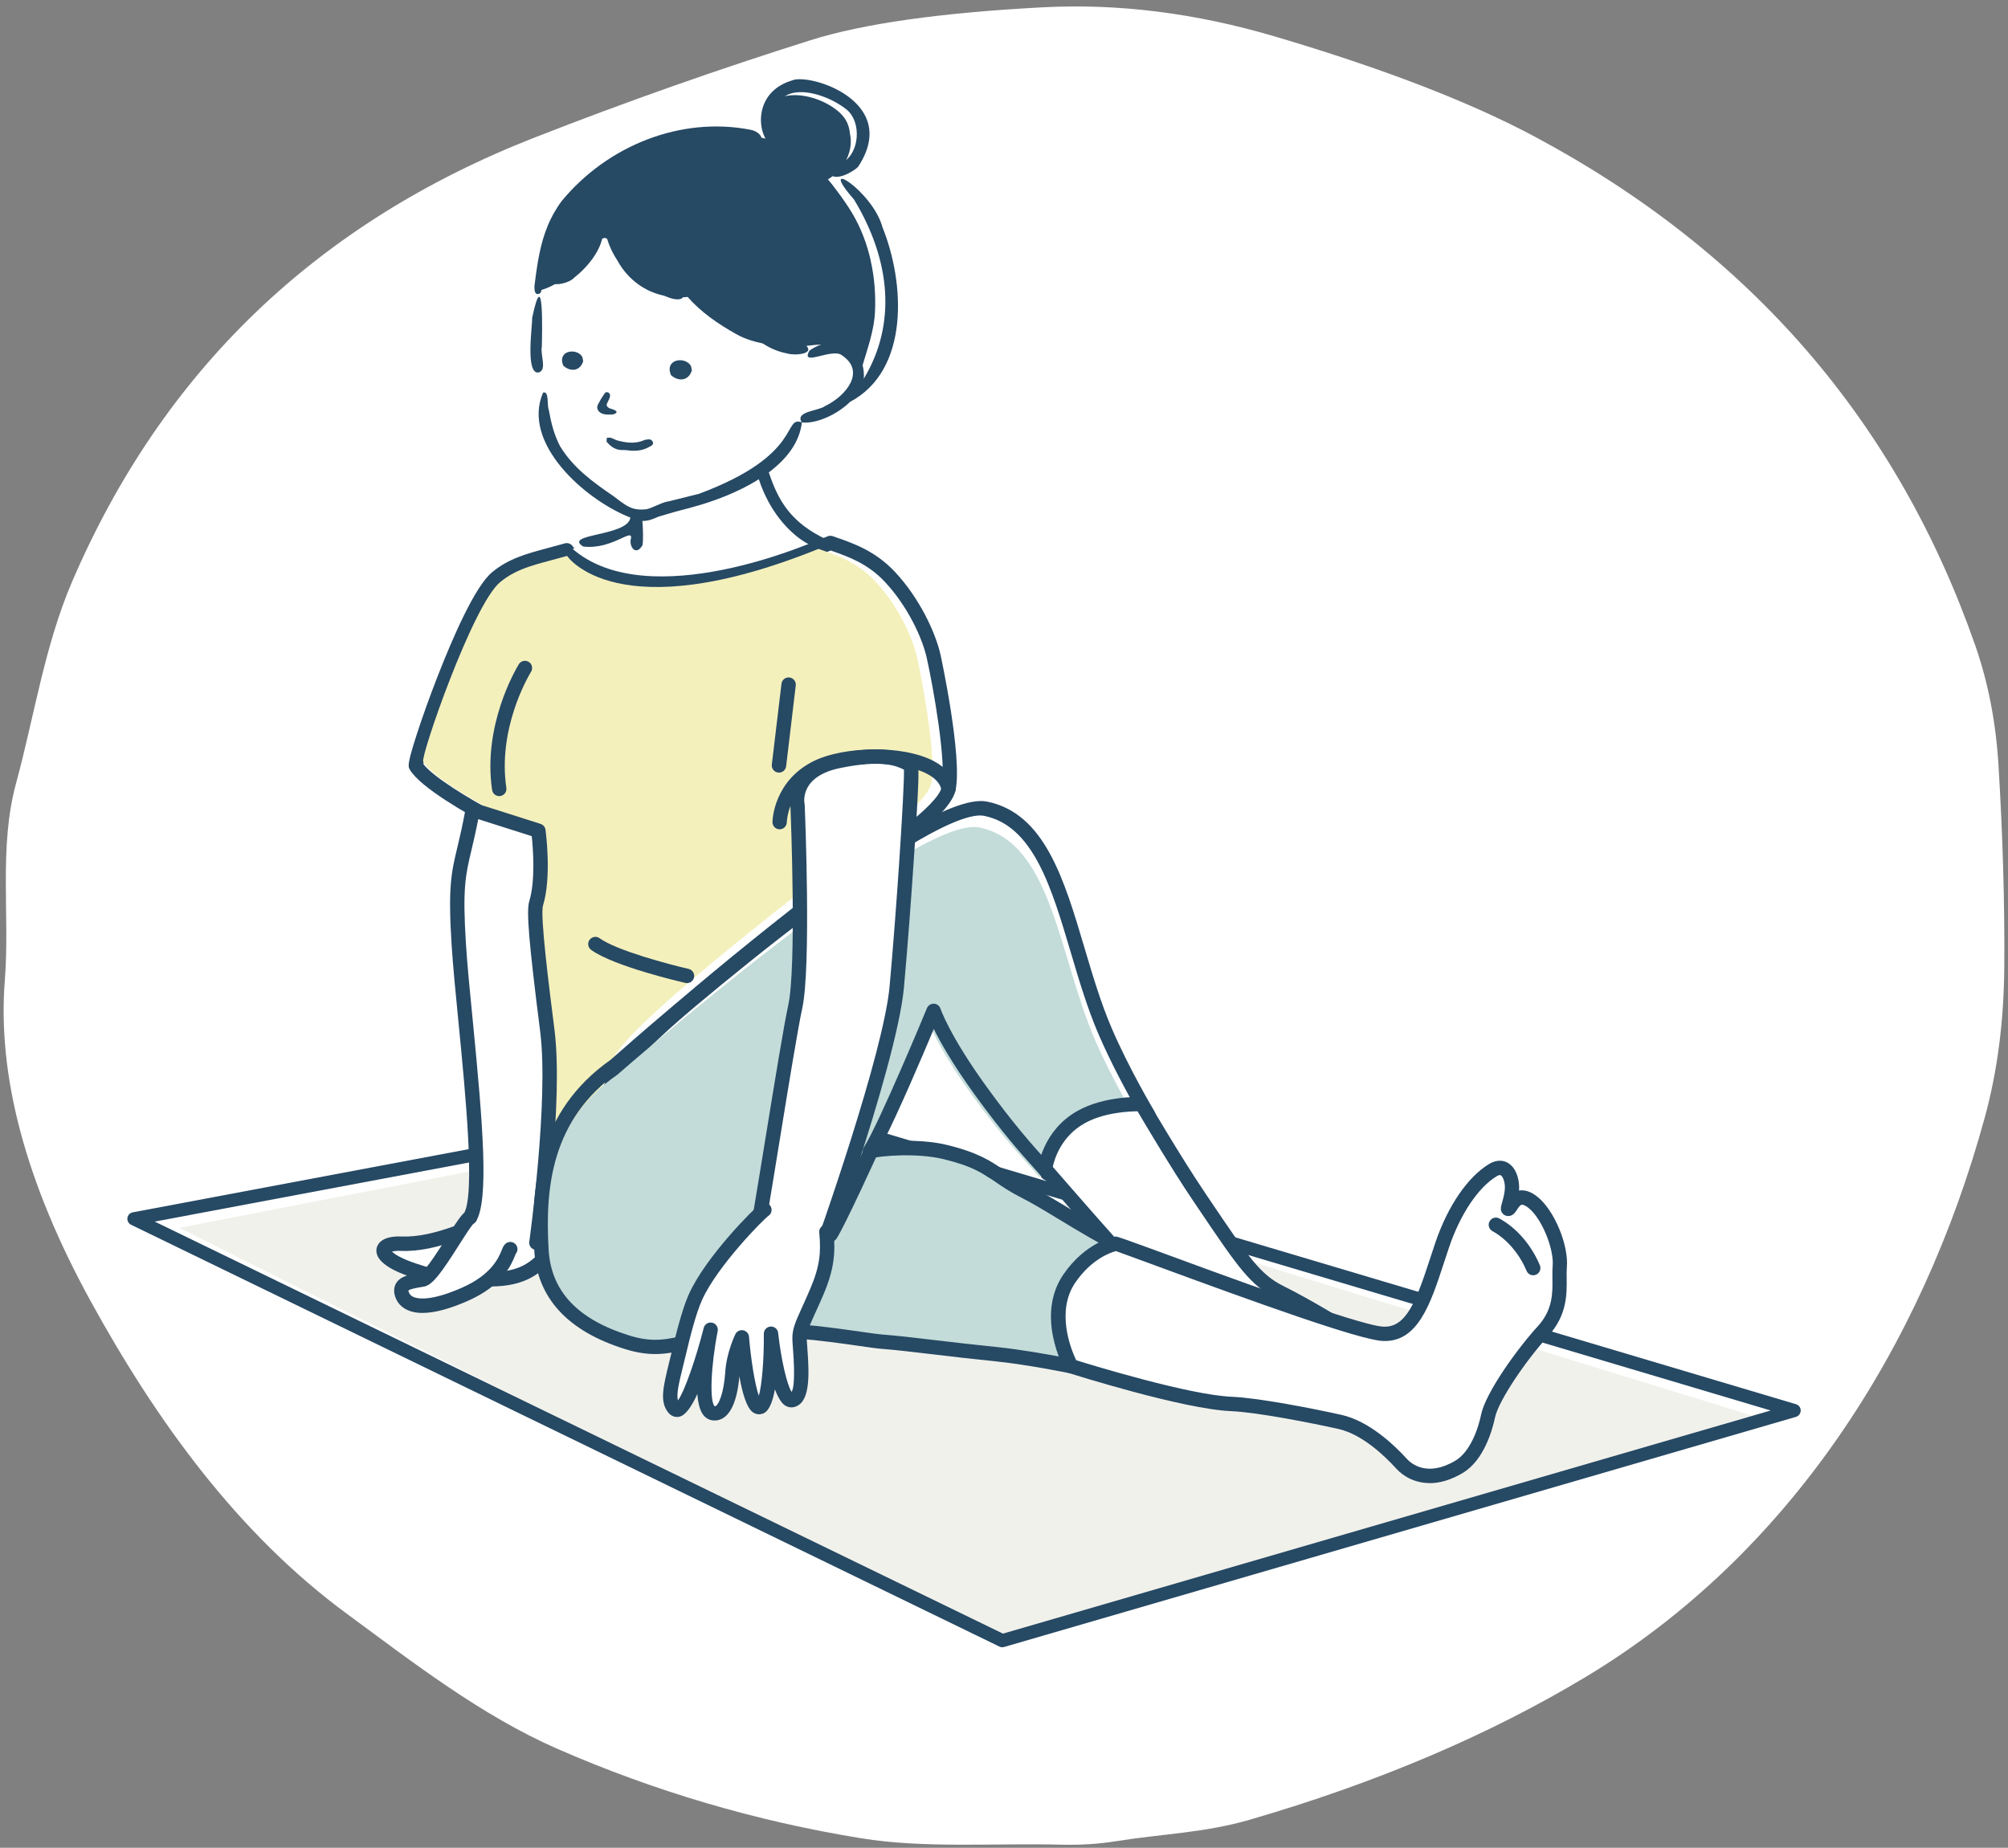 <svg width="276" height="254" viewBox="0 0 276 254" fill="none" xmlns="http://www.w3.org/2000/svg">
<rect x="0" y="0" width="276" height="254" fill="#808080" stroke="none"/>
<path d="M76.536 240.366C66.112 235.786 56.739 228.509 47.647 221.812C32.641 210.768 21.445 195.237 12.4 178.752C3.542 162.57 -0.385 147.875 0.667 134.692C1.368 125.694 -0.198 116.417 2.233 107.582C4.71 98.444 6.136 88.772 9.899 79.983C22.357 50.967 43.557 30.599 73.544 18.881C86.143 13.951 98.764 9.511 111.386 5.535C118.608 3.256 129.266 1.745 143.384 1.001C153.715 0.466 164.35 1.791 175.265 5.023C190.2 9.441 202.097 14.044 211.003 18.811C240.593 34.645 260.764 57.965 271.516 88.772C273.269 93.817 274.344 99.305 274.695 105.234C275.279 114.836 275.56 124.113 275.489 133.111C275.419 140.482 274.531 147.294 272.825 153.548C264.153 185.309 245.899 213.698 217.968 230.508C204.668 238.506 189.266 245.063 171.736 250.155C165.565 251.945 159.722 252.085 153.481 253.085C151.027 253.48 148.479 253.643 145.885 253.573C136.606 253.34 127.023 254.108 118.351 252.689C103.906 250.341 89.976 246.249 76.536 240.366Z" fill="white"/>
<g clip-path="url(#clip0_15_318)">
<path d="M77.031 179.364C76.86 179.364 76.682 179.318 76.524 179.226C76.313 179.1 76.175 179.015 76.102 178.817C76.056 178.784 76.003 178.744 75.951 178.698C68.978 173.459 66.012 164.516 67.139 152.126C67.561 147.453 68.444 144.046 69.301 140.751C69.743 139.05 70.158 137.449 70.487 135.742C71.851 128.71 70.046 123.714 68.596 119.707L68.464 119.351C67.403 116.405 66.718 114.013 66.46 113.071C64.602 112.076 57.787 108.306 56.324 105.782C56.094 105.386 55.942 105.123 57.234 101.102C58.011 98.697 59.072 95.725 60.153 92.963C62.282 87.5 65.314 80.586 67.627 78.669C69.92 76.77 72.346 76.125 75.417 75.301C76.115 75.116 76.847 74.919 77.631 74.695C78.046 74.576 78.488 74.741 78.725 75.103C78.791 75.195 85.915 84.949 113.767 73.719C113.991 73.627 114.241 73.627 114.465 73.706L115.012 73.897C117.253 74.675 120.324 75.736 123.02 78.622C126.394 82.234 128.595 86.953 129.281 90.031C129.314 90.169 132.319 104.068 131.337 108.649C130.473 112.669 119.553 119.49 117.246 120.887C107.308 128.426 87.945 143.815 85.546 148.31C82.726 153.582 78.376 175.555 78.04 178.204C78.086 178.422 78.04 178.665 77.868 178.929C77.677 179.212 77.361 179.371 77.038 179.371L77.031 179.364ZM58.17 105.004C59.461 106.77 64.655 109.901 67.759 111.529C68.009 111.66 68.187 111.884 68.26 112.155C68.266 112.181 69.004 115.035 70.322 118.679L70.454 119.035C71.904 123.049 73.894 128.552 72.431 136.124C72.089 137.884 71.667 139.518 71.219 141.251C70.382 144.474 69.525 147.802 69.116 152.31C68.108 163.468 70.533 171.587 76.333 176.471C76.445 175.871 76.583 175.126 76.768 174.197C77.091 172.536 77.763 169.136 78.679 165.036C80.09 158.729 82.126 150.537 83.826 147.367C87.036 141.363 114.933 120.169 116.119 119.272C116.146 119.253 116.172 119.233 116.205 119.213C121.036 116.28 128.898 110.705 129.432 108.22C130.131 104.958 128.318 94.644 127.383 90.446C126.756 87.632 124.727 83.295 121.603 79.96C119.237 77.43 116.436 76.461 114.393 75.749L114.188 75.677C88.538 85.918 79.602 78.952 77.572 76.757C77.005 76.915 76.465 77.061 75.951 77.199C72.998 77.983 70.869 78.556 68.912 80.178C65.472 83.025 58.657 102.388 58.196 104.997L58.17 105.004Z" fill="#264964"/>
<path d="M112.521 75.459C114.59 76.191 117.675 77.093 120.304 79.901C123.435 83.249 125.438 87.605 126.045 90.34C126.658 93.082 128.786 104.042 128.002 107.699C127.218 111.357 114.953 118.791 114.953 118.791C114.953 118.791 87.412 139.676 84.413 145.285C81.414 150.893 76.873 174.803 77.13 174.415C77.394 174.026 66.79 169.617 68.615 149.463C69.222 142.78 70.863 138.721 71.792 133.929C73.183 126.759 71.239 121.704 69.822 117.789C68.536 114.224 67.831 111.482 67.831 111.482C67.831 111.482 59.606 107.172 58.17 104.694C57.774 104.009 64.958 83.157 68.741 80.026C71.239 77.957 73.941 77.561 77.948 76.415C77.948 76.415 84.709 86.656 112.514 75.446" fill="#F4F0BB"/>
<path d="M240.798 194.575L105.687 153.035L24.637 168.78L137.71 225.53L240.798 194.575Z" fill="#F1F1EB"/>
<path d="M137.776 226.439C137.637 226.439 137.505 226.407 137.38 226.347L18.014 168.358C17.665 168.187 17.46 167.811 17.513 167.422C17.566 167.033 17.863 166.723 18.245 166.651L103.802 150.557C103.94 150.531 104.092 150.537 104.23 150.577L246.861 193.026C247.243 193.138 247.513 193.494 247.507 193.896C247.5 194.298 247.236 194.654 246.854 194.766L138.033 226.393C137.947 226.42 137.868 226.426 137.782 226.426L137.776 226.439ZM21.27 167.923L137.855 224.561L243.381 193.889L103.914 152.383L21.27 167.923Z" fill="#264964"/>
<path d="M75.575 172.193C73.954 173.709 72.332 176.299 65.788 175.785C61.267 175.429 62.434 176.438 56.964 174.658C51.493 172.879 51.757 170.823 55.184 170.961C61.887 171.238 70.375 165.623 72.016 165.491" fill="white"/>
<path d="M67.423 176.84C66.889 176.84 66.322 176.82 65.716 176.767C64.22 176.649 63.37 176.688 62.691 176.714C61.122 176.787 60.272 176.767 56.667 175.594C53.194 174.467 51.493 173.09 51.757 171.627C51.856 171.093 52.383 169.847 55.237 169.972C59.666 170.15 65.182 167.494 68.477 165.906C70.362 164.997 71.291 164.562 71.944 164.502C72.491 164.45 72.965 164.858 73.011 165.405C73.058 165.952 72.656 166.427 72.109 166.473C71.766 166.512 70.474 167.139 69.334 167.686C65.874 169.353 60.074 172.154 55.151 171.95C54.532 171.923 54.123 171.983 53.879 172.048C54.209 172.371 55.079 172.997 57.273 173.716C60.694 174.83 61.333 174.797 62.605 174.744C63.343 174.711 64.259 174.671 65.874 174.797C71.192 175.212 72.847 173.544 74.303 172.062C74.507 171.851 74.705 171.653 74.903 171.468C75.305 171.093 75.924 171.119 76.3 171.515C76.676 171.91 76.656 172.536 76.254 172.912C76.076 173.083 75.891 173.261 75.707 173.452C74.277 174.902 72.365 176.84 67.423 176.84Z" fill="#264964"/>
<path d="M73.73 170.823C73.73 170.823 76.465 151.394 75.232 141.68C74 131.965 73.275 125.533 73.697 124.162C74.85 120.419 74 114.184 74 114.184L64.971 111.311C63.468 119.655 62.374 118.963 63.053 129.771C63.739 140.579 67.021 163.567 64.556 167.396L62.091 171.225" fill="white"/>
<path d="M62.098 172.226C61.913 172.226 61.728 172.174 61.564 172.068C61.102 171.772 60.971 171.159 61.267 170.704L63.732 166.875C65.353 164.351 64.002 150.583 63.02 140.526C62.625 136.526 62.256 132.743 62.071 129.843C61.57 121.895 62.032 119.944 62.882 116.405C63.211 115.015 63.587 113.44 64.002 111.146C64.055 110.869 64.22 110.619 64.463 110.474C64.707 110.329 65.004 110.289 65.274 110.382L74.303 113.255C74.666 113.374 74.929 113.683 74.982 114.066C75.015 114.329 75.845 120.557 74.639 124.465C74.217 125.83 75.47 135.682 76.214 141.561C77.447 151.295 74.817 170.17 74.705 170.968C74.626 171.508 74.125 171.884 73.591 171.811C73.051 171.732 72.675 171.238 72.748 170.697C72.774 170.506 75.45 151.289 74.25 141.812C72.682 129.428 72.332 125.237 72.748 123.879C73.618 121.052 73.262 116.57 73.09 114.942L65.736 112.603C65.386 114.389 65.063 115.746 64.8 116.867C63.976 120.333 63.561 122.073 64.042 129.718C64.22 132.585 64.589 136.348 64.984 140.329C66.388 154.683 67.245 165.063 65.393 167.943L62.928 171.772C62.737 172.068 62.42 172.226 62.098 172.226Z" fill="#264964"/>
<path d="M70.151 171.712C69.749 171.996 69.486 175.476 63.877 177.94C58.269 180.405 55.804 179.581 55.257 177.94C54.71 176.299 56.627 176.161 58.13 175.891C59.633 175.614 63.739 167.679 64.562 167.409" fill="white"/>
<path d="M58.091 180.484C57.3 180.484 56.614 180.353 56.034 180.095C55.191 179.72 54.598 179.081 54.321 178.25C54.031 177.38 54.229 176.761 54.446 176.398C55.039 175.403 56.357 175.186 57.517 174.988L57.9 174.922C58.598 174.533 60.456 171.607 61.458 170.025C63.172 167.317 63.64 166.664 64.246 166.46C64.767 166.288 65.327 166.565 65.498 167.086C65.65 167.547 65.445 168.042 65.037 168.266C64.714 168.589 63.837 169.966 63.126 171.08C60.74 174.843 59.488 176.635 58.301 176.853L57.84 176.932C57.346 177.018 56.318 177.189 56.133 177.407C56.133 177.407 56.133 177.479 56.186 177.617C56.285 177.914 56.496 178.132 56.825 178.283C57.392 178.534 59.171 178.916 63.468 177.024C67.594 175.212 68.55 172.853 68.958 171.851C69.123 171.442 69.255 171.126 69.564 170.902C70.013 170.585 70.626 170.691 70.942 171.132C71.212 171.508 71.179 172.016 70.889 172.352C70.863 172.418 70.83 172.497 70.79 172.596C70.29 173.828 69.13 176.701 64.266 178.837C61.781 179.931 59.712 180.478 58.084 180.478L58.091 180.484Z" fill="#264964"/>
<path d="M84.966 147.638C84.966 147.638 125.676 111.996 134.553 113.736C144.597 115.707 145.506 131.418 150.548 143.037C152.94 148.547 156.38 154.228 156.38 154.228C156.38 154.228 150.818 154.076 147.483 156.311C144.149 158.545 142.817 162.222 142.817 161.827C142.817 161.431 139.45 158.518 133.887 150.92C128.786 143.947 127.62 140.408 127.62 140.408C127.62 140.408 121.22 155.652 119.092 158.934C120.502 158.578 125.491 158.162 129.221 159.065C135.311 160.535 135.601 162.123 139.753 164.193C142.303 165.465 145.177 167.35 148.861 169.452C152.696 171.64 156.189 173.261 156.189 173.261C156.189 173.261 151.214 174.316 148.281 178.389C145.348 182.461 146.014 187.325 146.014 187.325C146.014 187.325 140.28 186.172 136.016 185.75C129.399 185.091 124.173 184.353 120.799 184.109C118.024 183.905 107.493 181.809 100.691 182.863C93.897 183.911 91.675 185.757 86.561 184.175C80.63 182.343 75.496 178.916 75.1 171.956C74.698 164.99 74.876 154.61 84.966 147.651V147.638Z" fill="#C3DCD9"/>
<path d="M147.207 188.782C147.141 188.782 147.075 188.775 147.009 188.762C146.95 188.749 141.117 187.562 136.846 187.134C133.65 186.811 130.79 186.475 128.259 186.172C125.471 185.842 123.066 185.559 121.253 185.42C120.555 185.368 119.441 185.21 118.031 185.005C113.549 184.366 106.043 183.292 100.843 184.109C98.681 184.445 96.981 184.867 95.478 185.236C92.15 186.06 89.745 186.653 85.889 185.44C77.994 182.969 73.802 178.388 73.433 171.824C72.959 163.422 73.723 152.864 83.932 145.68C88.446 141.673 126.341 108.345 135.64 110.184C143.562 111.759 146.238 120.775 149.072 130.318C150.172 134.022 151.306 137.851 152.776 141.278C155.174 146.886 158.667 152.752 158.7 152.811C158.885 153.121 158.885 153.503 158.7 153.819C158.516 154.129 158.186 154.327 157.824 154.307C157.771 154.307 152.387 154.188 149.276 156.304C146.884 157.932 145.552 160.403 145.051 161.339C144.821 161.767 144.465 162.42 143.7 162.222C143.371 162.143 143.114 161.886 143.002 161.57C142.863 161.385 142.475 160.95 142.059 160.489C140.563 158.828 137.776 155.73 133.96 150.452C130.961 146.3 129.267 143.294 128.351 141.442C126.77 145.212 123.461 152.963 121.412 156.95C123.738 156.732 127.29 156.68 130.21 157.398C134.48 158.446 136.161 159.592 137.94 160.812C138.863 161.444 139.819 162.097 141.229 162.809C142.857 163.632 144.584 164.68 146.574 165.886C147.846 166.657 149.164 167.461 150.627 168.305C154.482 170.533 158.041 172.22 158.081 172.233C158.463 172.411 158.687 172.82 158.641 173.241C158.595 173.663 158.279 174.006 157.863 174.098C157.817 174.111 153.085 175.179 150.344 179.041C147.609 182.896 148.189 187.595 148.189 187.641C148.228 187.958 148.116 188.274 147.885 188.492C147.701 188.663 147.457 188.755 147.213 188.755L147.207 188.782ZM105.199 181.848C109.832 181.848 114.913 182.573 118.307 183.061C119.678 183.259 120.766 183.41 121.398 183.457C123.257 183.595 125.682 183.885 128.49 184.214C131.007 184.511 133.861 184.847 137.044 185.17C140.24 185.493 144.175 186.205 146.152 186.58C146.139 184.682 146.468 181.11 148.729 177.921C150.601 175.278 153.204 173.782 155.076 172.984C153.652 172.266 151.688 171.231 149.638 170.045C148.156 169.188 146.831 168.384 145.546 167.606C143.588 166.42 141.895 165.392 140.333 164.601C138.804 163.83 137.749 163.105 136.82 162.473C135.054 161.26 133.657 160.304 129.735 159.349C126.038 158.439 121.075 158.887 119.817 159.21C119.421 159.316 119.006 159.164 118.769 158.835C118.532 158.505 118.518 158.064 118.736 157.721C120.851 154.412 127.35 138.74 127.409 138.582C127.567 138.2 127.956 137.963 128.364 137.969C128.78 137.989 129.136 138.259 129.267 138.655C129.281 138.688 130.506 142.326 135.561 149.325C139.311 154.524 142.053 157.563 143.523 159.197C143.628 159.309 143.72 159.421 143.813 159.52C144.584 158.208 145.974 156.179 148.162 154.696C150.634 153.015 154.107 152.534 156.163 152.402C154.957 150.274 152.683 146.115 150.957 142.082C149.441 138.543 148.287 134.661 147.174 130.904C144.518 121.948 142.007 113.492 135.252 112.148C133.294 111.759 127.04 113.42 107.196 128.921C95.768 137.851 85.309 147.123 85.204 147.216C85.177 147.242 85.144 147.262 85.111 147.288C75.713 153.872 74.929 163.342 75.404 171.739C75.727 177.472 79.351 181.348 86.482 183.575C89.81 184.616 91.768 184.135 95.01 183.338C96.552 182.956 98.292 182.527 100.54 182.178C101.976 181.954 103.565 181.862 105.212 181.862L105.199 181.848Z" fill="#264964"/>
<path d="M156.921 151.79C156.921 151.79 161.389 159.454 164.81 164.516C170.774 173.347 172.382 175.871 175.941 177.65C182.63 180.992 194.506 188.459 193.953 190.647C193.406 192.835 190.255 194.206 188.344 194.344C186.426 194.482 181.226 194.344 179.038 193.659C176.85 192.973 170.01 190.377 168.777 189.283C167.545 188.189 162.398 182.653 161.706 181.618C160.335 179.568 159.656 178.468 156.506 175.186C153.355 171.904 143.641 160.68 143.641 160.68C143.641 160.68 144.188 156.027 148.564 153.562C152.136 151.552 156.908 151.783 156.908 151.783L156.921 151.79Z" fill="white"/>
<path d="M186.65 195.379C184.251 195.379 180.614 195.188 178.748 194.608C177.022 194.067 169.634 191.372 168.125 190.027C166.833 188.88 161.626 183.272 160.888 182.171L160.71 181.908C159.485 180.069 158.746 178.955 155.801 175.878C152.67 172.615 143.305 161.794 142.903 161.339C142.718 161.128 142.633 160.851 142.666 160.574C142.692 160.364 143.325 155.394 148.09 152.712C151.866 150.583 156.763 150.794 156.967 150.807C157.303 150.821 157.606 151.005 157.771 151.295C157.817 151.374 162.266 158.986 165.627 163.962L166.332 165.01C171.604 172.82 173.199 175.179 176.376 176.767C180.007 178.58 184.654 181.328 188.212 183.766C195.449 188.722 195.086 190.185 194.908 190.891C194.216 193.652 190.624 195.174 188.41 195.333C187.995 195.365 187.375 195.379 186.644 195.379H186.65ZM144.702 160.39C146.383 162.328 154.443 171.6 157.224 174.5C160.295 177.703 161.066 178.87 162.358 180.801L162.536 181.064C163.129 181.954 168.158 187.398 169.436 188.538C170.425 189.414 176.765 191.905 179.335 192.71C181.292 193.322 186.308 193.494 188.272 193.349C189.9 193.23 192.509 192.057 192.977 190.469C192.542 188.749 183.316 182.435 175.499 178.527C171.855 176.701 170.194 174.25 164.698 166.104L163.992 165.056C161.086 160.759 157.395 154.524 156.354 152.758C155.069 152.771 151.675 152.943 149.065 154.419C145.875 156.212 144.946 159.27 144.709 160.383L144.702 160.39Z" fill="#264964"/>
<path d="M125.175 105.149C125.55 105.314 124.219 125.125 123.257 135.663C122.301 146.201 111.355 176.438 111.355 176.029C111.355 175.621 103.011 172.747 103.42 172.47C103.828 172.193 108.072 144.013 109.305 138.398C110.537 132.789 109.628 110.711 109.628 110.711C109.628 110.711 108.626 105.966 115.282 104.602C122.433 103.132 124.219 104.74 125.181 105.149H125.175Z" fill="white"/>
<path d="M111.486 177.024C111.434 177.024 111.374 177.024 111.315 177.024C111.038 177.011 110.788 176.886 110.616 176.688C110.122 176.405 108.237 175.66 106.965 175.159C102.826 173.525 102.51 173.38 102.424 172.609C102.405 172.405 102.451 172.2 102.55 172.016C102.853 171.001 104.105 163.296 105.212 156.489C106.458 148.837 107.743 140.929 108.343 138.193C109.503 132.915 108.699 112.135 108.646 110.823C108.58 110.388 108.395 108.635 109.522 106.909C110.59 105.281 112.462 104.18 115.085 103.64C121.754 102.269 124.127 103.501 125.267 104.095C125.379 104.154 125.478 104.207 125.57 104.246C126.394 104.602 126.48 104.635 125.709 116.583C125.287 123.101 124.713 130.628 124.245 135.755C123.738 141.317 120.542 152.053 117.945 160.08C116.311 165.129 114.821 169.419 114.076 171.528C112.271 176.642 112.132 177.024 111.486 177.024ZM104.56 172.035C105.298 172.372 106.642 172.899 107.69 173.314C109.16 173.894 110.168 174.289 110.86 174.606C112.798 169.366 121.444 144.711 122.275 135.577C123.224 125.158 124.298 108.787 124.252 105.801C123.277 105.301 121.267 104.384 115.474 105.577C110.017 106.698 110.511 110.138 110.59 110.527C110.597 110.573 110.61 110.632 110.61 110.685C110.649 111.594 111.513 132.954 110.267 138.622C109.681 141.304 108.395 149.186 107.156 156.812C105.562 166.611 104.929 170.46 104.553 172.049L104.56 172.035ZM102.873 171.647C102.8 171.699 102.734 171.752 102.688 171.805C102.741 171.745 102.807 171.693 102.873 171.647Z" fill="#264964"/>
<path d="M105.061 166.308C104.105 166.994 97.811 173.426 95.617 178.211C94.549 180.55 93.633 184.61 92.928 187.516C92.183 190.561 91.695 192.413 92.605 193.54C94.384 195.728 97.666 182.778 97.666 182.778C97.666 182.778 95.425 194.127 98.121 194.272C99.854 194.364 100.507 191.095 100.665 188.637C100.83 186.126 101.95 183.826 101.95 183.826C101.95 183.826 102.774 193.817 104.415 193.402C106.056 192.993 105.964 183.325 105.964 183.325C105.964 183.325 107.011 192.993 108.929 192.446C110.847 191.899 109.885 185.467 109.885 183.964C109.885 182.462 110.583 181.453 112.211 177.67C113.628 174.388 113.852 172.332 113.582 169.327" fill="white"/>
<path d="M98.213 195.26C98.167 195.26 98.127 195.26 98.081 195.26C97.521 195.234 97.027 194.964 96.664 194.496C96.183 193.876 95.939 192.842 95.854 191.616C95.07 193.342 94.226 194.562 93.376 194.746C92.809 194.871 92.249 194.661 91.847 194.166C90.654 192.697 91.155 190.654 91.906 187.556L92.222 186.264C92.901 183.457 93.738 179.97 94.727 177.809C97.04 172.754 103.525 166.203 104.494 165.511C104.935 165.195 105.555 165.294 105.871 165.742C106.188 166.183 106.089 166.803 105.641 167.119C104.87 167.666 98.628 174.019 96.526 178.633C95.617 180.616 94.799 184.004 94.147 186.732L93.831 188.031C93.33 190.074 92.947 191.642 93.185 192.512C94.14 191.168 95.702 186.581 96.724 182.541C96.856 182.02 97.376 181.704 97.897 181.822C98.418 181.941 98.754 182.455 98.648 182.976C97.699 187.793 97.508 192.723 98.246 193.316C98.688 193.316 99.485 191.695 99.689 188.584C99.861 185.908 101.027 183.503 101.073 183.404C101.271 183.002 101.706 182.785 102.148 182.864C102.583 182.943 102.912 183.312 102.952 183.753C103.202 186.818 103.762 190.35 104.303 191.866C104.725 190.377 105.021 186.91 104.988 183.345C104.988 182.818 105.39 182.383 105.917 182.35C106.451 182.317 106.899 182.705 106.959 183.226C107.348 186.831 108.171 190.383 108.811 191.339C109.087 190.858 109.298 189.375 108.995 185.401C108.949 184.788 108.909 184.3 108.909 183.971C108.909 182.646 109.351 181.671 110.234 179.727C110.537 179.061 110.893 178.27 111.315 177.288C112.725 174.013 112.857 172.148 112.607 169.419C112.554 168.872 112.956 168.398 113.503 168.345C114.043 168.292 114.525 168.694 114.577 169.241C114.841 172.174 114.689 174.448 113.134 178.066C112.706 179.061 112.343 179.865 112.033 180.537C111.223 182.33 110.887 183.068 110.887 183.971C110.887 184.228 110.92 184.702 110.966 185.249C111.262 189.197 111.355 192.789 109.213 193.402C108.758 193.534 108.283 193.448 107.875 193.178C107.578 192.98 107.058 192.433 106.511 190.983C105.957 194.048 105.054 194.278 104.665 194.371C104.257 194.469 103.841 194.39 103.479 194.133C102.622 193.52 102.029 191.464 101.627 189.184C101.291 193.118 100.091 195.267 98.213 195.267V195.26Z" fill="#264964"/>
<path d="M153.408 170.961C153.817 170.961 185.378 183.068 190.031 183.345C194.684 183.621 196.081 177.473 198.243 171.1C199.943 166.084 202.652 162.361 205.222 160.838C206.844 159.876 207.773 161.451 207.826 163.053C207.878 164.654 207.068 166.282 207.318 166.17C207.773 165.979 208.366 163.435 210.692 165.26C212.788 166.901 214.614 171.462 214.39 174.111C214.185 176.444 215.075 179.72 212.063 183.008C209.051 186.291 205.084 192.037 204.537 194.641C203.99 197.237 202.751 200.308 200.569 201.62C196.819 203.867 193.999 202.714 192.635 201.211C191.231 199.669 187.843 196.288 184.153 195.464C180.455 194.641 172.955 193.151 169.285 193C162.714 192.723 147.207 187.8 147.207 187.8C147.207 187.8 143.424 180.959 146.983 175.759C149.843 171.581 153.415 170.968 153.415 170.968L153.408 170.961Z" fill="white"/>
<path d="M196.51 203.867C194.526 203.867 192.931 202.997 191.903 201.864C190.341 200.144 187.224 197.145 183.935 196.42C180.436 195.642 172.857 194.133 169.238 193.982C162.615 193.705 147.543 188.94 146.903 188.736C146.66 188.656 146.462 188.492 146.337 188.274C146.172 187.971 142.303 180.834 146.159 175.199C149.223 170.724 153.079 170.019 153.237 169.992C153.29 169.986 153.349 169.979 153.402 169.979C153.586 169.979 155.383 170.607 158.793 171.864C167.149 174.948 186.716 182.165 190.084 182.363C193.287 182.554 194.638 178.909 196.582 172.951C196.813 172.24 197.05 171.515 197.301 170.783C199.001 165.774 201.769 161.735 204.708 159.988C205.875 159.296 206.778 159.586 207.206 159.823C208.32 160.436 208.761 161.873 208.801 163.02C208.808 163.231 208.801 163.448 208.788 163.652C208.794 163.652 208.808 163.652 208.814 163.652C209.585 163.527 210.422 163.804 211.292 164.489C213.612 166.308 215.629 171.113 215.365 174.204C215.325 174.658 215.332 175.186 215.339 175.739C215.365 177.881 215.405 180.814 212.782 183.681C209.816 186.917 205.987 192.499 205.493 194.845C205.13 196.552 203.983 200.717 201.064 202.47C199.39 203.472 197.848 203.88 196.497 203.88L196.51 203.867ZM147.905 186.976C150.357 187.74 163.544 191.767 169.331 192.004C173.074 192.163 180.548 193.639 184.37 194.489C188.193 195.339 191.646 198.641 193.373 200.539C193.959 201.185 196.174 203.103 200.069 200.77C201.631 199.834 202.942 197.468 203.581 194.436C204.221 191.405 208.577 185.361 211.345 182.343C213.441 180.056 213.408 177.776 213.381 175.766C213.375 175.159 213.368 174.586 213.414 174.032C213.619 171.627 211.885 167.448 210.093 166.045C209.513 165.59 209.229 165.59 209.157 165.603C208.939 165.636 208.689 166.025 208.518 166.282C208.307 166.598 208.096 166.928 207.707 167.086C207.358 167.231 206.916 167.165 206.633 166.908C206.125 166.453 206.297 165.88 206.455 165.32C206.619 164.753 206.87 163.896 206.844 163.086C206.817 162.308 206.534 161.702 206.277 161.557C206.132 161.477 205.901 161.583 205.736 161.682C203.225 163.171 200.714 166.901 199.192 171.409C198.948 172.128 198.711 172.846 198.48 173.558C196.622 179.245 194.875 184.617 189.985 184.327C186.769 184.135 172.771 179.114 158.127 173.709C155.939 172.899 154.015 172.194 153.388 171.976C152.637 172.174 150.027 173.064 147.806 176.299C145.065 180.306 147.259 185.585 147.912 186.963L147.905 186.976Z" fill="#264964"/>
<path d="M107.163 114H107.143C106.596 113.987 106.168 113.539 106.174 112.998C106.174 112.761 106.339 107.225 112.027 104.529C115.941 102.678 123.916 102.308 128.332 104.615C130.058 105.518 131.1 106.777 131.35 108.266C131.442 108.807 131.073 109.314 130.539 109.406C129.999 109.499 129.491 109.13 129.399 108.596C129.254 107.732 128.589 106.981 127.415 106.368C123.896 104.529 116.693 104.503 112.87 106.315C108.316 108.471 108.152 112.853 108.145 113.038C108.132 113.572 107.69 114 107.156 114H107.163Z" fill="#264964"/>
<path d="M68.615 108.444C67.522 101.036 70.659 94.275 72.155 91.816L68.615 108.444Z" fill="#F4F0BB"/>
<path d="M68.615 109.433C68.134 109.433 67.713 109.077 67.64 108.589C66.342 99.797 70.797 92.153 71.311 91.309C71.594 90.841 72.201 90.696 72.669 90.979C73.137 91.263 73.281 91.869 72.998 92.337C72.524 93.115 68.398 100.199 69.597 108.306C69.677 108.846 69.301 109.347 68.767 109.426C68.721 109.433 68.668 109.439 68.622 109.439L68.615 109.433Z" fill="#264964"/>
<path d="M94.43 134.153C94.43 134.153 84.854 131.965 81.843 129.777L94.43 134.153Z" fill="#F4F0BB"/>
<path d="M94.43 135.142C94.358 135.142 94.285 135.135 94.206 135.116C93.804 135.023 84.393 132.855 81.256 130.575C80.814 130.252 80.716 129.632 81.038 129.191C81.361 128.749 81.974 128.65 82.422 128.973C84.755 130.667 92.038 132.591 94.648 133.185C95.182 133.303 95.511 133.837 95.392 134.371C95.287 134.826 94.878 135.142 94.43 135.142Z" fill="#264964"/>
<path d="M205.611 168.365C207.872 169.597 209.717 171.851 210.745 174.316L205.611 168.365Z" fill="white"/>
<path d="M210.745 175.304C210.356 175.304 209.987 175.074 209.829 174.698C208.847 172.345 207.094 170.302 205.137 169.234C204.656 168.971 204.478 168.371 204.741 167.89C205.005 167.409 205.605 167.231 206.086 167.495C208.458 168.793 210.488 171.139 211.655 173.933C211.865 174.434 211.628 175.014 211.121 175.225C210.996 175.278 210.87 175.304 210.739 175.304H210.745Z" fill="#264964"/>
<path d="M120.028 157.55C120.028 157.55 115.236 168.088 114.142 169.729L120.028 157.55Z" fill="#C3DCD9"/>
<path d="M114.142 170.717C113.951 170.717 113.767 170.664 113.595 170.552C113.141 170.249 113.015 169.636 113.318 169.182C114.182 167.89 117.8 160.054 119.125 157.141C119.349 156.647 119.935 156.423 120.436 156.647C120.93 156.871 121.155 157.457 120.93 157.958C120.733 158.393 116.093 168.589 114.973 170.276C114.782 170.559 114.472 170.717 114.149 170.717H114.142Z" fill="#264964"/>
<path d="M107.071 106.203C107.031 106.203 106.992 106.203 106.952 106.197C106.412 106.131 106.023 105.643 106.089 105.096L107.414 93.991C107.479 93.451 107.967 93.062 108.514 93.128C109.055 93.194 109.443 93.681 109.377 94.228L108.053 105.333C107.993 105.834 107.565 106.203 107.071 106.203Z" fill="#264964"/>
<path d="M78.706 75.459L86.555 72.744L87.86 70.674L84.742 69.356L80.155 66.628L76.853 62.772C76.853 62.772 74.204 59.108 74.072 54.87C73.941 50.633 74.02 43.106 74.02 43.106L74.534 35.646L76.346 30.545C76.346 30.545 79.766 23.038 88.697 20.218C97.627 17.397 105.917 19.203 105.917 19.203C105.917 19.203 103.466 8.032 114.656 13.067C114.656 13.067 123.916 17.832 114.867 23.843C114.867 23.843 130.025 38.737 117.853 53.908C117.853 53.908 114.109 57.5 111.091 57.5C111.091 57.5 107.064 63.425 104.652 64.789C104.652 64.789 105.469 70.378 112.047 74.378C112.047 74.378 89.198 84.56 78.699 75.446L78.706 75.459Z" fill="white"/>
<path d="M119.691 35.863C119.177 33.57 118.36 31.369 117.154 29.339C116.521 28.278 115.816 27.276 115.078 26.288C114.663 25.727 114.254 25.18 113.793 24.666C114.478 24.244 115.091 23.711 115.605 23.091C116.633 21.832 117.181 20.079 116.844 18.484C116.825 18.293 116.798 18.096 116.765 17.904C116.508 16.494 115.724 15.598 114.544 14.794C112.422 13.337 109.048 12.415 106.629 13.66C104.586 14.708 105.522 17.153 105.931 19.216C97.778 17.153 87.332 19.097 81.012 24.646C79.562 25.925 78.159 27.395 77.223 29.102C76.373 30.341 75.72 31.698 75.391 33.168C74.461 35.31 73.98 37.636 74.092 39.943C75.456 39.62 77.111 38.73 78.066 37.715C82.146 33.385 82.759 32.285 83.451 32.845C83.78 33.919 84.261 34.921 84.874 35.83C85.566 37.102 86.535 38.223 87.741 39.093C89.698 40.51 92.143 41.057 94.516 40.819C96.381 42.941 98.701 44.523 101.166 45.914C103.716 47.351 106.82 47.561 109.694 47.608C111.104 47.634 112.422 47.192 113.694 47.463C115.586 47.443 117.576 48.504 118.07 50.362C118.123 50.553 118.143 50.738 118.149 50.916C118.334 50.731 118.479 50.507 118.545 50.27C119.256 47.858 120.14 45.439 120.265 42.915C120.377 40.562 120.206 38.177 119.685 35.877" fill="#264964"/>
<path d="M84.736 56.571C84.703 56.498 84.617 56.452 84.525 56.399L84.505 56.386C84.406 56.334 84.307 56.3 84.228 56.268C84.169 56.248 84.103 56.228 84.037 56.208C83.951 56.188 83.872 56.162 83.8 56.136C83.675 56.083 83.563 55.997 83.484 55.898C83.424 55.826 83.391 55.754 83.385 55.681C83.378 55.562 83.444 55.437 83.503 55.325C83.569 55.206 83.629 55.075 83.688 54.936C83.866 54.613 83.905 54.317 83.793 54.132C83.714 53.994 83.563 53.908 83.391 53.908C83.213 53.908 83.141 54.027 83.075 54.126L82.818 54.514C82.745 54.62 82.673 54.732 82.607 54.844C82.554 54.936 82.502 55.029 82.455 55.121C82.416 55.2 82.37 55.279 82.317 55.371C82.225 55.529 82.132 55.688 82.1 55.872C82.053 56.142 82.159 56.413 82.389 56.623C82.64 56.854 82.996 56.94 83.253 56.973C83.418 56.992 83.589 56.992 83.754 56.992H83.806C83.846 56.992 83.892 56.992 83.932 56.992C84.136 56.992 84.294 56.96 84.426 56.913C84.67 56.828 84.782 56.703 84.736 56.571Z" fill="#264964"/>
<path d="M80.056 49.104L80.043 49.084C79.846 48.689 79.411 48.412 78.877 48.339C78.303 48.26 77.77 48.431 77.486 48.794C77.288 49.044 77.111 49.499 77.414 50.231L77.427 50.264L77.453 50.29C77.77 50.58 78.152 50.765 78.534 50.817C79.285 50.923 79.885 50.501 80.149 49.69L80.162 49.651L80.05 49.104H80.056Z" fill="#264964"/>
<path d="M94.984 50.343L94.971 50.323C94.76 49.908 94.305 49.618 93.751 49.539C93.152 49.453 92.591 49.638 92.288 50.02C92.078 50.283 91.893 50.758 92.216 51.529L92.229 51.562L92.255 51.588C92.591 51.892 92.994 52.089 93.389 52.142C94.173 52.254 94.806 51.812 95.083 50.956L95.096 50.916L94.984 50.343Z" fill="#264964"/>
<path d="M89.698 60.696C89.613 60.512 89.461 60.413 89.244 60.4C89.138 60.393 89.033 60.4 88.934 60.419C88.888 60.419 88.842 60.433 88.802 60.433C88.683 60.439 88.585 60.485 88.479 60.531C87.873 60.788 87.22 60.887 86.495 60.841C86.014 60.808 85.494 60.716 84.848 60.545C84.716 60.512 84.584 60.446 84.452 60.38C84.242 60.281 84.031 60.175 83.773 60.156C83.688 60.156 83.602 60.156 83.523 60.169L83.404 60.189L83.371 60.716L83.411 60.762C83.793 61.204 84.413 61.803 85.355 61.863C85.434 61.863 85.513 61.863 85.593 61.863C85.672 61.863 85.764 61.863 85.856 61.863C85.995 61.869 86.139 61.889 86.278 61.902L86.397 61.915C86.509 61.929 86.621 61.935 86.733 61.948C87.701 62.014 88.512 61.843 89.217 61.441C89.25 61.421 89.29 61.401 89.336 61.382C89.534 61.283 89.909 61.098 89.705 60.676" fill="#264964"/>
<path d="M96.104 67.873C94.72 68.223 93.336 68.572 91.952 68.908C91.873 68.915 91.787 68.928 91.708 68.948C90.674 69.192 89.916 69.719 88.901 69.996C86.911 70.226 86.199 69.633 84.327 68.203C81.467 66.252 78.771 64.295 76.966 61.316C76.109 59.635 75.753 58.1 75.423 56.301C75.166 55.78 75.509 53.658 74.646 53.974C71.654 60.828 80.254 68.638 86.647 71.149C86.304 73.752 77.288 73.343 80.168 75.129C84.07 75.591 86.904 72.572 86.739 73.963C86.383 75.123 87.425 76.533 88.314 74.932C88.413 74.378 88.407 72.928 88.295 71.61C89.072 71.636 89.791 71.347 90.516 71.017C92.018 70.556 93.527 70.134 95.056 69.752C95.076 69.752 95.089 69.739 95.103 69.732C97.956 68.974 101.41 67.702 104.303 65.876C107.156 74.648 114.861 77.166 113.734 74.213C108.613 71.867 106.913 68.671 105.674 64.934C108.099 63.115 109.905 60.828 110.221 58.06C107.539 57.111 110.491 62.502 96.111 67.867" fill="#264964"/>
<path d="M74.112 51.18C75.193 50.745 74.25 48.814 74.474 47.647C74.514 46.006 74.784 35.936 73.143 43.706C73.235 44.405 72.102 51.72 74.112 51.18Z" fill="#264964"/>
<path d="M73.466 39.482C73.466 39.482 73.466 39.501 73.466 39.508C73.453 39.719 73.473 39.936 73.545 40.134C73.585 40.233 73.644 40.332 73.736 40.385C73.782 40.417 73.842 40.437 73.901 40.417C74.105 40.431 74.31 40.305 74.369 40.094C75.391 36.41 76.003 32.436 78.159 29.042C78.172 29.023 78.185 29.009 78.198 28.99C84.993 20.659 94.582 17.938 103.519 19.559C103.545 19.559 103.571 19.565 103.598 19.565C105.463 19.565 104.599 18.115 103.169 17.839C93.613 15.973 83.516 19.98 77.196 27.645C77.19 27.652 77.183 27.665 77.177 27.672C76.972 27.948 76.781 28.225 76.597 28.515C76.419 28.799 76.247 29.082 76.082 29.372C75.924 29.655 75.773 29.952 75.634 30.242C75.496 30.532 75.364 30.828 75.246 31.131C75.127 31.428 75.008 31.731 74.903 32.041C74.797 32.344 74.698 32.654 74.606 32.97C74.514 33.287 74.428 33.603 74.356 33.919C74.277 34.242 74.204 34.565 74.138 34.895C74.072 35.224 74.007 35.56 73.947 35.896C73.888 36.239 73.835 36.582 73.782 36.925C73.73 37.274 73.683 37.63 73.631 37.986C73.585 38.348 73.539 38.711 73.492 39.08C73.479 39.192 73.466 39.304 73.453 39.416C73.453 39.429 73.453 39.442 73.453 39.455C73.453 39.468 73.453 39.482 73.453 39.495" fill="#264964"/>
<path d="M117.378 27.415C122.492 35.857 123.211 44.635 118.729 52.056C119.019 47.792 114.96 45.63 111.275 48.181C109.891 50.567 114.485 47.7 115.777 48.88C119.013 51.074 116.304 54.429 113.404 55.819C112.594 56.478 109.18 56.538 110.214 58.067C112.06 58.291 114.933 57.105 116.844 55.239C125.076 50.877 124.371 38.823 121.293 31.23C119.935 26.195 112.073 21.325 117.372 27.415" fill="#264964"/>
<path d="M106.379 20.145C107.367 20.264 106.491 18.814 106.464 18.069C105.344 10.339 113.154 12.382 116.482 15.156C118.439 16.922 118.11 21.002 115.882 22.294C115.862 22.307 115.843 22.314 115.816 22.327C114.992 22.676 113.852 22.445 113.978 23.671C113.984 23.757 114.011 23.836 114.063 23.902C114.854 25.002 117.299 23.592 117.925 22.953C117.945 22.933 117.965 22.907 117.978 22.88C123.85 13.878 111.163 9.989 108.837 11.064C103.077 12.817 104.158 19.335 106.372 20.145" fill="#264964"/>
<path d="M108.277 48.603C109.193 48.899 112.277 48.695 110.623 47.337C110.537 47.272 110.432 47.232 110.326 47.239C104.191 47.364 101.831 41.953 100.928 36.648C100.843 36.134 100.105 36.154 100.039 36.667C100.039 36.72 100.026 36.773 100.019 36.832C100.019 36.846 100.019 36.852 100.019 36.865C99.558 42.157 103.024 47.641 108.244 48.596C108.257 48.596 108.277 48.603 108.29 48.609" fill="#264964"/>
<path d="M93.751 40.154C93.705 40.081 93.639 40.016 93.567 39.976C88.117 37.149 88.881 35.376 88.4 30.525C88.387 30.374 88.301 30.235 88.163 30.176C87.939 30.07 87.695 30.202 87.603 30.723C84.69 39.989 95.34 42.922 93.751 40.154Z" fill="#264964"/>
<path d="M78.93 38.164C80.788 36.707 82.693 34.335 82.851 32.212C82.884 31.758 82.304 31.547 82.034 31.916C80.419 34.137 79.233 36.707 76.313 37.821C76.26 37.841 76.208 37.874 76.162 37.913C74.448 39.574 78 39.238 78.93 38.157" fill="#264964"/>
<path d="M98.062 42.144C98.062 42.059 98.022 41.973 97.969 41.907C97.053 40.688 96.552 39.482 96.289 37.63C96.289 37.617 96.289 37.597 96.289 37.584C95.887 27.994 93.943 36.312 95.168 39.824C95.34 41.03 98.207 44.886 98.062 42.151" fill="#264964"/>
</g>
<defs>
<clipPath id="clip0_15_318">
<rect width="230" height="215.554" fill="white" transform="translate(17.5 10.886)"/>
</clipPath>
</defs>
</svg>
